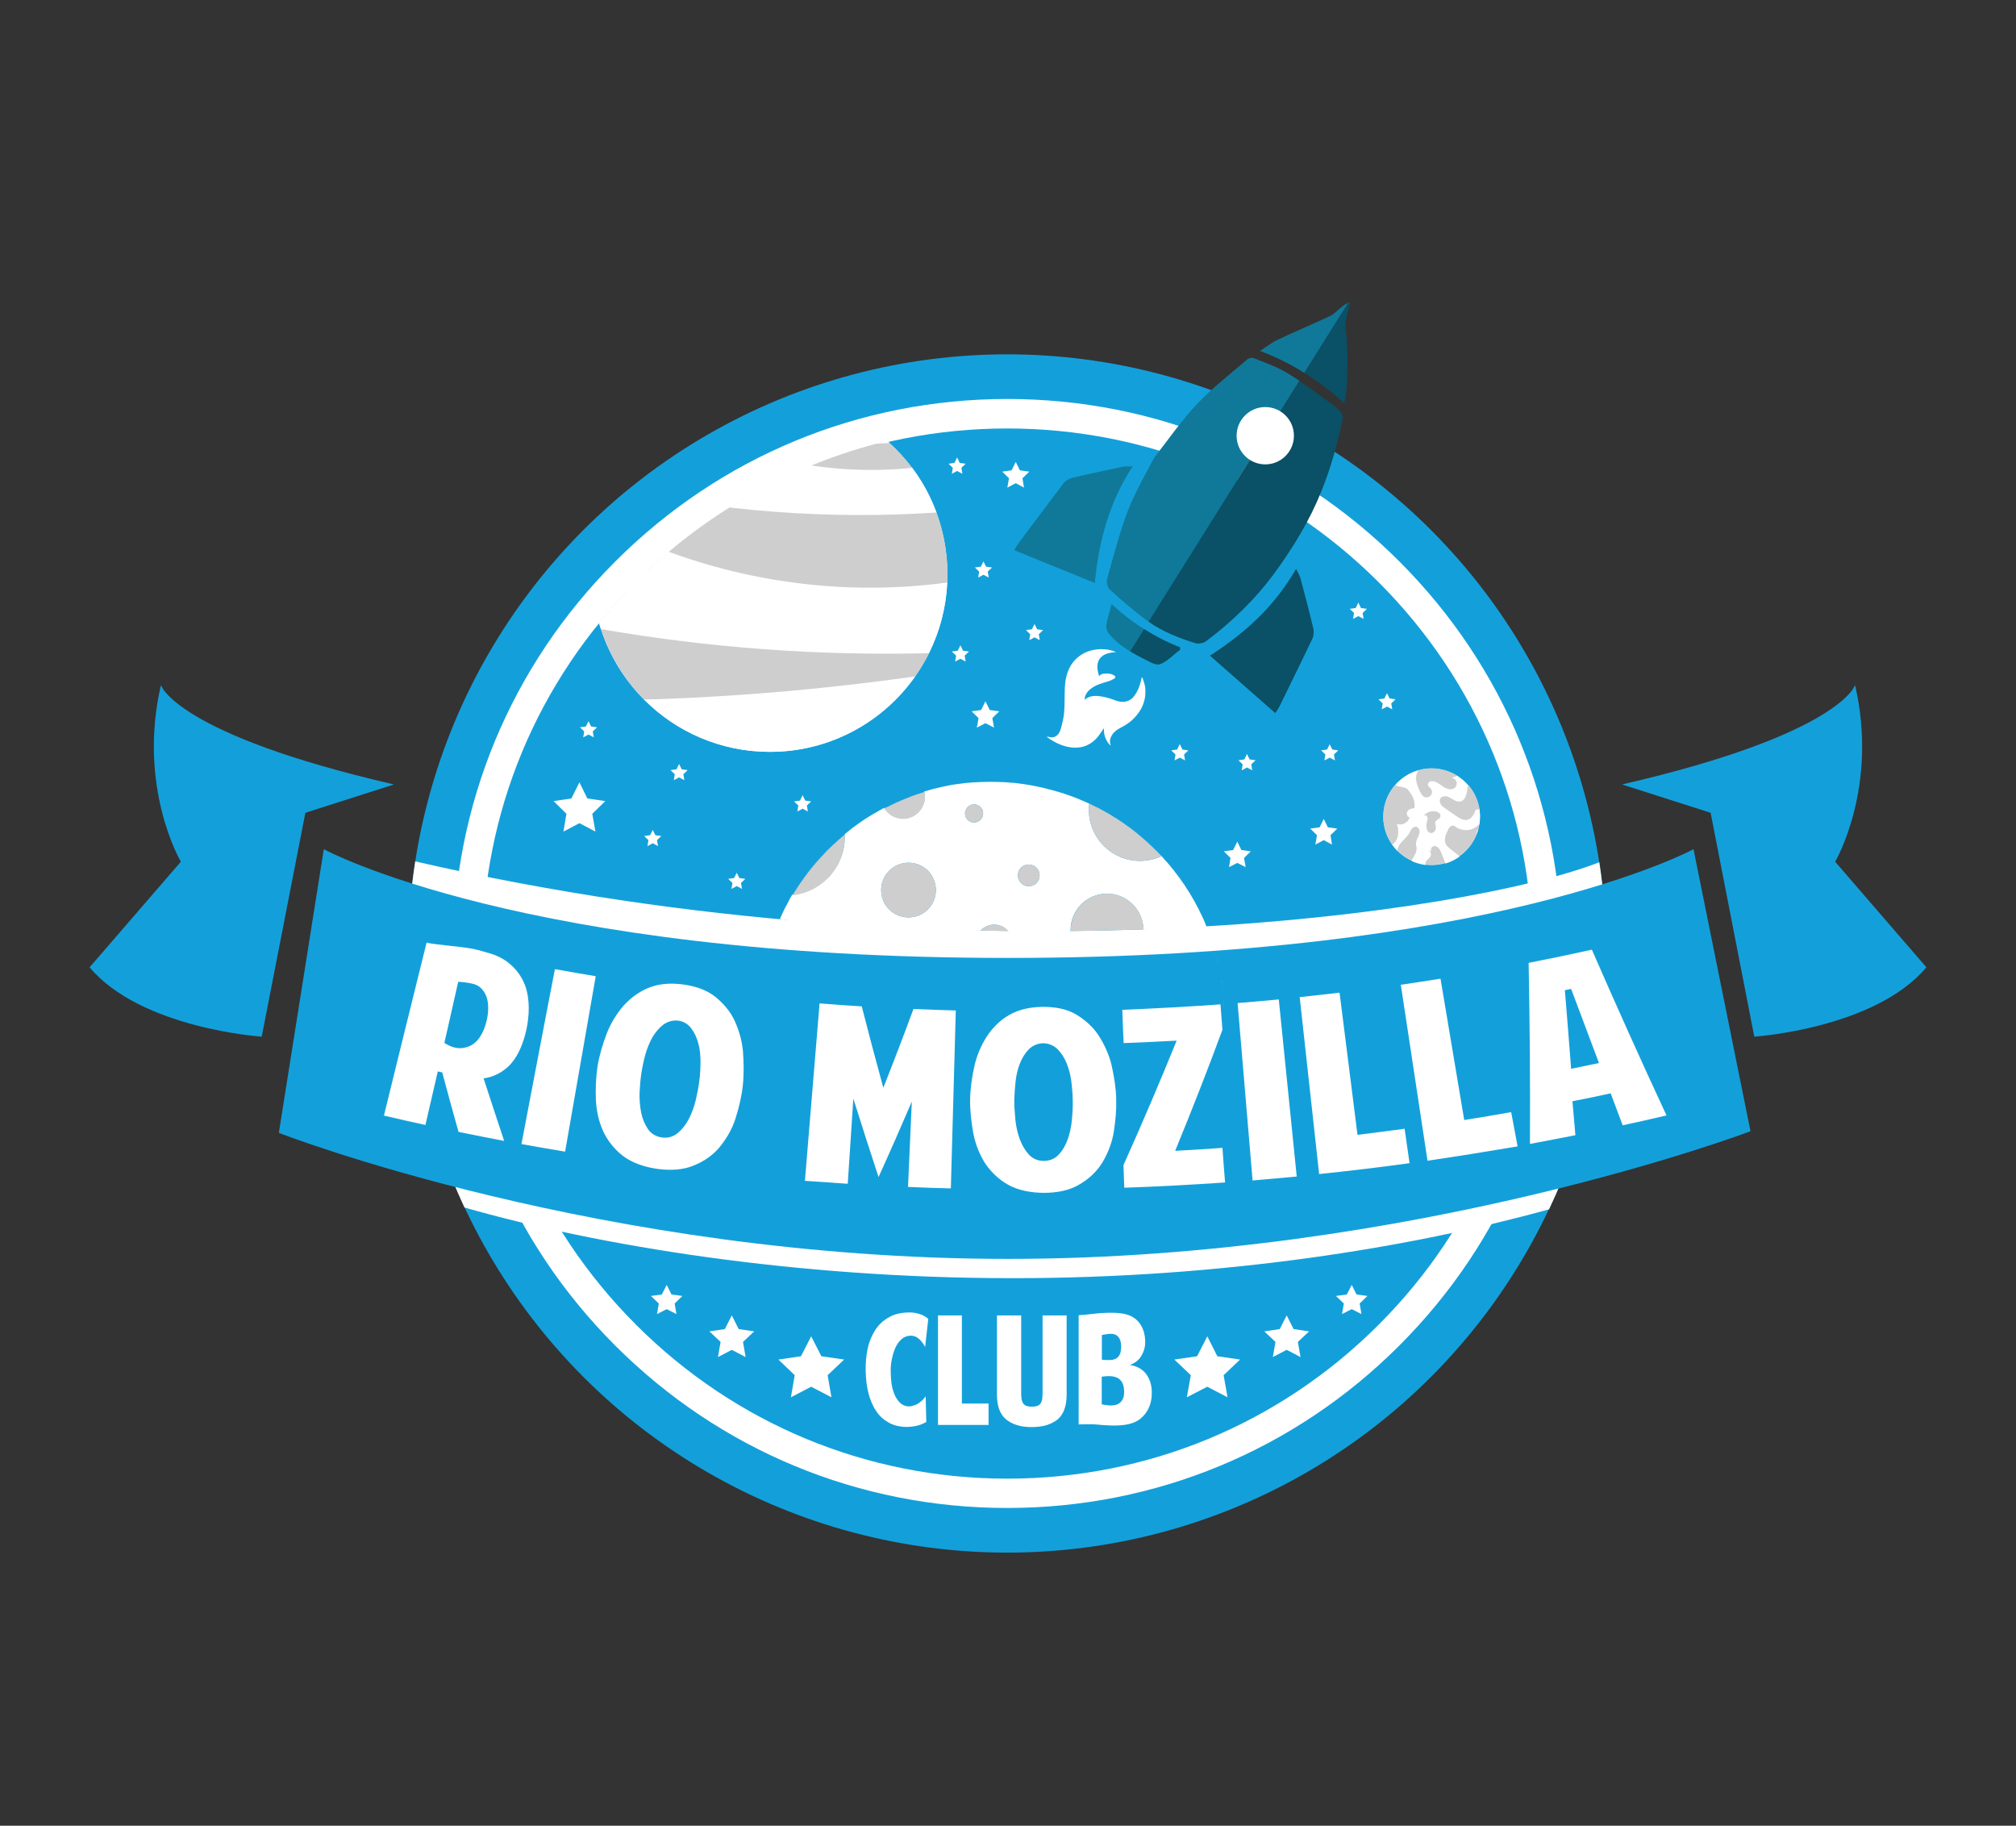 <?xml version="1.0" encoding="utf-8"?>
<!-- Generator: Adobe Illustrator 19.1.0, SVG Export Plug-In . SVG Version: 6.00 Build 0)  -->
<svg version="1.1" id="Layer_1" xmlns="http://www.w3.org/2000/svg" xmlns:xlink="http://www.w3.org/1999/xlink" x="0px" y="0px"
	 viewBox="0 0 1224 1108.3" enable-background="new 0 0 1224 1108.3" xml:space="preserve">
<rect x="0" y="0" width="1224" height="1108.3" fill="#333333" stroke="none"/>
<g>
	<g>
		<g>
			<g>
				<circle fill="#13A0DA" cx="611.5" cy="578.8" r="363.7"/>
			</g>
			<g>
				<path fill="#FFFFFF" d="M940.5,734.1c22.3-47.1,34.7-99.7,34.7-155.3c0-18.8-1.4-37.3-4.2-55.4c-76.6,30.3-382.3,76.9-718.9-0.5
					c-2.8,18.2-4.3,36.9-4.3,55.8c0,55.2,12.3,107.4,34.2,154.3c80.7,23.1,200.5,42.9,332.3,42.9C743.2,776,857.9,757,940.5,734.1z"
					/>
			</g>
			<g>
				<path fill="#FFFFFF" d="M611.5,915.4c-89.9,0-174.4-35-238-98.6S275,668.7,275,578.8s35-174.4,98.6-238
					c63.6-63.6,148.1-98.6,238-98.6c89.9,0,174.4,35,238,98.6c63.6,63.6,98.6,148.1,98.6,238s-35,174.4-98.6,238
					S701.5,915.4,611.5,915.4z M611.5,260.1c-85.1,0-165.2,33.2-225.4,93.4c-60.2,60.2-93.4,140.2-93.4,225.4S326,744,386.2,804.2
					c60.2,60.2,140.2,93.4,225.4,93.4c85.1,0,165.2-33.2,225.4-93.4c60.2-60.2,93.4-140.2,93.4-225.4s-33.2-165.2-93.4-225.4
					C776.7,293.2,696.7,260.1,611.5,260.1z"/>
			</g>
			<g id="XMLID_132_">
				<path fill="#FFFFFF" d="M559.2,814c-0.8-0.9-1.6-1.6-2.4-2.1c-0.8-0.5-1.5-0.8-2.2-0.9c-0.7-0.2-1.3-0.2-1.8-0.2
					c-2.1,0.1-4,0.8-5.5,2.2c-1.6,1.4-2.8,3.2-3.8,5.4c-0.9,2.2-1.6,4.6-2.1,7.1c-0.5,2.6-0.7,5-0.6,7.4c0,2.4,0.2,4.8,0.5,7.1
					s1,4.5,1.8,6.5c0.8,2,1.9,3.6,3.2,4.9c1.3,1.3,2.9,2.1,4.8,2.3c0.6,0.1,1.4,0,2.2-0.1c0.9-0.2,1.8-0.5,2.8-0.9s2-1.1,3-1.9
					c1-0.8,2-1.9,2.9-3.2l0.4,15.6c-2.1,1.2-4.2,2-6.2,2.4c-2,0.4-3.8,0.6-5.4,0.6c-4.2,0-7.9-0.8-11-2.5c-3.1-1.7-5.8-4-7.8-7.1
					c-2.1-3-3.6-6.7-4.7-10.8c-1.1-4.2-1.6-8.8-1.7-13.8c-0.1-4.6,0.3-9,1.2-13.3c0.9-4.3,2.5-8,4.6-11.3c2.1-3.3,4.9-5.9,8.4-7.8
					c3.4-2,7.6-2.9,12.6-2.9c1.9,0,3.8,0.3,5.8,0.9c2,0.6,3.8,1.6,5.4,3l-1.9,17C560.8,816.1,560,814.9,559.2,814z"/>
				<path fill="#FFFFFF" d="M569.5,865v-66.5h14.5V852h16.2v13H569.5z"/>
				<path fill="#FFFFFF" d="M626.4,866.3c-6.7,0-11.9-1.6-15.6-4.7c-3.7-3.1-5.5-8.1-5.5-14.9v-48.2H620v47.4c0,1.1,0.1,2.1,0.2,3.1
					c0.1,1,0.4,1.8,0.8,2.6c0.4,0.7,1,1.3,1.9,1.7c0.9,0.4,2,0.6,3.6,0.6c1.5,0,2.7-0.2,3.6-0.6c0.9-0.4,1.5-1,1.9-1.7
					c0.4-0.7,0.7-1.6,0.8-2.6c0.1-1,0.2-2,0.2-3.1v-47.4h14.6v48.2c0,6.8-1.8,11.7-5.4,14.9C638.3,864.7,633.1,866.3,626.4,866.3z"
					/>
				<path fill="#FFFFFF" d="M654.7,798.4c3.2-0.2,6.4-0.5,9.6-0.9c3.1-0.4,6.5-0.6,9.9-0.6c1.3,0,2.6,0,4,0.1
					c1.4,0.1,2.7,0.3,4.1,0.5c1.4,0.3,2.7,0.7,3.9,1.2c1.2,0.5,2.3,1.3,3.4,2.1c2.1,1.8,3.5,3.9,4.4,6.3c0.9,2.4,1.3,5,1.3,7.6
					c0,3-0.8,5.8-2.3,8.3c-1.5,2.6-3.8,4.4-7,5.6c4.5,0.7,7.9,2.7,10.1,5.8c2.2,3.1,3.3,7,3.2,11.5c0,3.1-0.6,6-1.8,8.7
					c-1.2,2.7-3,4.9-5.2,6.7c-2.3,1.8-5.1,2.9-8.5,3.5s-7.4,0.7-12.1,0.4c-1.8-0.1-3.5-0.2-5.1-0.4s-3.3-0.2-5-0.2
					c-1.2,0-2.3,0-3.4,0c-1.1,0-2.2,0.1-3.3,0.1V798.4z M669,825.4c1.7,0.2,3.3,0.3,4.7,0.2c1.4,0,2.7-0.3,3.7-0.8
					c1-0.5,1.8-1.3,2.4-2.5c0.6-1.1,0.9-2.8,0.9-4.9c0-1.9-0.3-3.4-0.9-4.6c-0.6-1.2-1.4-2-2.4-2.5c-1-0.5-2.3-0.7-3.7-0.6
					c-1.4,0.1-3,0.3-4.7,0.7V825.4z M669,852.5c4.7,1,8.1,0.9,10.3-0.5c2.2-1.4,3.3-3.8,3.2-7.3c0-2.2-0.4-3.9-1.1-5.3
					c-0.7-1.3-1.6-2.3-2.8-2.9s-2.6-1-4.3-1.1c-1.6-0.1-3.4,0-5.4,0.3V852.5z"/>
			</g>
			<g id="XMLID_128_">
				<g id="XMLID_131_">
					<polygon fill="#FFFFFF" points="492.5,811.2 498.7,823.3 512.5,825.3 502.5,834.8 504.8,848.2 492.5,841.8 480.2,848.2 
						482.5,834.8 472.6,825.3 486.3,823.3 					"/>
				</g>
				<g id="XMLID_130_">
					<polygon fill="#FFFFFF" points="444.3,798.5 448.5,806.8 457.9,808.2 451.1,814.6 452.7,823.8 444.3,819.4 435.9,823.8 
						437.5,814.6 430.7,808.2 440.1,806.8 					"/>
				</g>
				<g id="XMLID_129_">
					<polygon fill="#FFFFFF" points="404.8,780 407.7,785.8 414.3,786.7 409.6,791.3 410.7,797.7 404.8,794.7 398.9,797.7 
						400,791.3 395.2,786.7 401.8,785.8 					"/>
				</g>
			</g>
			<g id="XMLID_124_">
				<g id="XMLID_127_">
					<polygon fill="#FFFFFF" points="733,811.2 726.8,823.3 713,825.3 723,834.8 720.6,848.2 733,841.8 745.3,848.2 742.9,834.8 
						752.9,825.3 739.1,823.3 					"/>
				</g>
				<g id="XMLID_126_">
					<polygon fill="#FFFFFF" points="781.2,798.5 777,806.8 767.6,808.2 774.4,814.6 772.8,823.8 781.2,819.4 789.6,823.8 
						788,814.6 794.8,808.2 785.4,806.8 					"/>
				</g>
				<g id="XMLID_125_">
					<polygon fill="#FFFFFF" points="820.7,780 817.7,785.8 811.1,786.7 815.9,791.3 814.8,797.7 820.7,794.7 826.6,797.7 
						825.5,791.3 830.2,786.7 823.6,785.8 					"/>
				</g>
			</g>
			<g>
				<g id="XMLID_119_">
					<g id="XMLID_120_">
						<g id="XMLID_123_">
							<path fill="#13A0DA" d="M1062.8,686.7c0,0-204.1,77.5-450.8,77.5s-442.7-76.5-442.7-76.5l27.3-172.2c0,0,120.5,66,415.4,66
								s416.2-66,416.2-66L1062.8,686.7z"/>
						</g>
						<g id="XMLID_122_">
							<path fill="#13A0DA" d="M239.2,476.2l-53.8,17.2l-26.5,135.9c0,0-73.1-4.8-104.5-42.1l55.4-64.1c0,0-26.5-45-12.1-107.2
								C97.7,415.9,106.6,445.6,239.2,476.2z"/>
						</g>
						<g id="XMLID_121_">
							<path fill="#13A0DA" d="M984.8,476.2l53.8,17.2l26.5,135.9c0,0,73.1-4.8,104.5-42.1l-55.4-64.1c0,0,26.5-45,12.1-107.2
								C1126.3,415.9,1117.4,445.6,984.8,476.2z"/>
						</g>
					</g>
				</g>
				<g id="XMLID_93_">
					<g id="XMLID_94_">
						<g id="XMLID_116_">
							<path fill="#FFFFFF" d="M306.1,692.6c-9.3-1.8-18.5-3.6-27.7-5.5c-3.4-12-6.7-24.1-9.9-36.1c-1.1-0.2-1.6-0.4-2.7-0.6
								c-2.5,10.8-5,21.7-7.5,32.5c-8.4-1.8-16.8-3.7-25.2-5.7c8.6-35,17.2-70,25.9-105c1.5,0.4,3.5,0.7,6,1
								c2.5,0.3,5.1,0.6,7.8,0.9c2.7,0.3,5.3,0.6,7.9,0.9c2.6,0.3,4.8,0.7,6.5,1c3.7,0.8,7.5,1.9,11.1,3c3.6,1.1,7.7,3.2,10.7,5.7
								c5.3,4.2,9.2,10.2,10.8,16.7c2.2,8.8,1.2,18.7-1,26.9c-1.8,6.6-4.9,14.2-10.3,19.2c-4.1,3.8-9.3,6.4-14.9,7.1
								C297.7,667.3,301.9,679.9,306.1,692.6z M269.8,633.1c3.4,2.2,6.6,3.2,9.5,3.2c2.9-0.1,5.4-0.8,7.7-2.3
								c2.2-1.5,4.1-3.6,5.5-6.4c1.5-2.7,2.5-5.8,3.2-9.1c0.5-2.2,0.7-4.5,0.7-6.8c0-2.3-0.3-4.5-1-6.5c-0.7-2-1.8-3.8-3.2-5.2
								c-1.4-1.5-3.4-2.5-6-3c-2.7-0.6-5.3-0.9-8-1C275.4,608.4,272.6,620.7,269.8,633.1z"/>
						</g>
						<g id="XMLID_114_">
							<path fill="#FFFFFF" d="M336.9,588.3c8.2,1.5,16.5,2.9,24.8,4.3c-6.2,35.5-12.4,71-18.6,106.5c-8.9-1.5-17.7-3-26.5-4.6
								C323.3,659.1,330.1,623.7,336.9,588.3z"/>
						</g>
						<g id="XMLID_111_">
							<path fill="#FFFFFF" d="M399.4,709.6c-7.3-1-15.3-3.4-21.3-8c-5-3.9-9.2-9.1-11.9-14.9c-2.7-5.9-4.1-12.6-4.4-19
								c-0.3-6.8,0-13.9,1-20.5c1.1-6.6,3.1-13.3,5.5-19.6c2.3-6,5.8-11.9,10.1-16.9c4.2-4.7,9.4-8.6,15.2-11
								c6.9-2.8,14.1-3,21.1-2.1c6.7,0.9,14,3,19.6,7.5c4.8,3.9,9.1,8.8,11.7,14.5c2.7,5.9,4.6,12.4,5.1,18.9
								c0.5,6.8,0.6,13.7-0.1,20.3c-0.7,6.7-2.3,13.4-4.4,20c-1.9,6.2-5.3,12.1-9.4,17.2c-4,5-9.6,8.9-15.5,11.3
								C415,710.3,406.8,710.6,399.4,709.6z M411.9,619.6c-3.4-0.5-6.7,0.6-9.3,2.5c-2.5,2-4.7,4.5-6.5,7.6c-1.8,3.2-3.3,7-4.3,10.5
								c-1,3.6-1.8,7.5-2.4,11.3c-0.6,3.9-0.9,8-1.1,11.9c-0.1,3.9,0.2,8.2,1,12.1c0.8,3.8,2.2,7.1,4.1,9.9s4.9,4.6,8.6,5.1
								c3.6,0.5,6.8-0.5,9.5-2.7c2.6-2.2,4.9-5,6.7-8.5c1.8-3.5,3.3-7.6,4.2-11.4c0.9-3.8,1.7-7.9,2.2-11.8
								c0.5-3.8,0.7-7.7,0.7-11.5c0-3.6-0.3-7.7-1.3-11.2c-0.9-3.4-2.3-6.4-4.2-9C418,621.9,415.2,620,411.9,619.6z"/>
						</g>
						<g id="XMLID_109_">
							<path fill="#FFFFFF" d="M533.4,714.5c-5.2-15.8-10.3-31.7-15.3-47.6c-1.1,17.2-2.3,34.5-3.4,51.7c-8.7-0.6-17.3-1.2-26-1.8
								c3-35.9,5.9-71.8,8.9-107.7c8.5,0.7,17.1,1.3,25.6,1.8c4.2,16.5,8.6,33,13.1,49.4c6.3-15.9,12.4-31.8,18.3-47.8
								c8.6,0.4,17.1,0.6,25.7,0.9c-1,36-2,72-3,108c-8.7-0.2-17.3-0.5-26-0.9c0.8-17.3,1.5-34.5,2.3-51.8
								C547,684.1,540.3,699.4,533.4,714.5z"/>
						</g>
						<g id="XMLID_106_">
							<path fill="#FFFFFF" d="M634,724.1c-7.4,0-15.6-1.3-22.1-5c-5.5-3.1-10.4-7.8-13.9-13.1c-3.5-5.5-5.9-11.9-7.1-18.2
								c-1.2-6.7-2-13.7-1.9-20.4c0.1-6.6,1.1-13.6,2.6-20.2c1.4-6.3,4-12.6,7.6-18.1c3.4-5.2,8-9.8,13.4-12.9
								c6.4-3.7,13.5-4.9,20.5-5c6.8,0,14.3,1,20.4,4.7c5.3,3.2,10.2,7.5,13.6,12.8c3.5,5.5,6.3,11.6,7.8,18
								c1.5,6.7,2.6,13.4,2.8,20.1c0.2,6.7-0.4,13.6-1.5,20.4c-1,6.4-3.5,12.7-6.8,18.3c-3.3,5.5-8.2,10.1-13.7,13.3
								C649.5,722.7,641.5,724.1,634,724.1z M633.4,633.3c-3.4,0-6.6,1.5-8.8,3.7c-2.2,2.3-4,5.1-5.3,8.4c-1.4,3.4-2.3,7.4-2.7,11
								c-0.4,3.7-0.7,7.7-0.8,11.5c0,3.9,0.3,8.1,0.7,12c0.4,3.9,1.3,8.1,2.7,11.8c1.4,3.6,3.2,6.7,5.5,9.2c2.3,2.5,5.5,3.9,9.2,3.8
								c3.6,0,6.7-1.4,9-3.9c2.3-2.5,4.1-5.6,5.4-9.3c1.3-3.7,2.2-8,2.5-11.9c0.4-3.9,0.6-8,0.5-12c-0.1-3.8-0.4-7.8-0.9-11.5
								c-0.5-3.6-1.5-7.6-2.9-10.9c-1.4-3.3-3.2-6.1-5.4-8.3S636.7,633.3,633.4,633.3z"/>
						</g>
						<g id="XMLID_104_">
							<path fill="#FFFFFF" d="M681.4,613c19.9-0.8,39.7-1.9,59.6-3.3c0.4,5.1,0.8,10.3,1.2,15.4c-9.1,24.7-18.7,49.1-28.7,73.5
								c9.6-0.5,19.2-1.1,28.7-1.8c0.5,7,1,14,1.6,21c-20.4,1.4-40.8,2.5-61.2,3.2c-0.2-4.6-0.3-9.1-0.5-13.7
								c11.2-25,22-50.2,32.3-75.6c-10.7,0.6-21.5,1.1-32.2,1.5C681.9,626.5,681.6,619.8,681.4,613z"/>
						</g>
						<g id="XMLID_102_">
							<path fill="#FFFFFF" d="M751.4,608.9c8.3-0.7,16.7-1.4,25-2.2c3.6,35.8,7.3,71.7,10.9,107.5c-8.9,0.8-17.8,1.6-26.8,2.4
								C757.5,680.6,754.4,644.7,751.4,608.9z"/>
						</g>
						<g id="XMLID_100_">
							<path fill="#FFFFFF" d="M800.9,712.7c-3.9-35.8-7.9-71.6-11.8-107.4c8.1-0.9,16.1-1.8,24.2-2.7c3.6,28.8,7.3,57.5,10.9,86.3
								c9.5-1.2,19.1-2.4,28.6-3.7c1,7,2,13.9,3,20.9C837.5,708.6,819.2,710.8,800.9,712.7z"/>
						</g>
						<g id="XMLID_98_">
							<path fill="#FFFFFF" d="M866.7,704.6c-5.4-35.6-10.8-71.2-16.2-106.8c8-1.2,16.1-2.4,24.1-3.7c4.8,28.6,9.6,57.2,14.4,85.8
								c9.5-1.5,19-3.1,28.5-4.8c1.3,6.9,2.6,13.8,3.9,20.8C903.1,699,885,701.9,866.7,704.6z"/>
						</g>
						<g id="XMLID_95_">
							<path fill="#FFFFFF" d="M977.9,663.7c-7.7,1.7-15.4,3.3-23.2,4.8c0.6,6.9,1.2,13.7,1.8,20.6c-9.2,1.8-18.4,3.6-27.6,5.3
								c0.2-36.6-0.1-73.2-0.8-109.9c12.8-2.5,25.6-5.2,38.4-8c14.7,33.7,29.8,67.3,45.3,100.6c-8.9,2.1-17.7,4.1-26.6,6
								C982.8,676.7,980.3,670.2,977.9,663.7z M953.9,600.3c-1.5,0.3-2.3,0.5-3.8,0.8c1.3,15.9,2.6,31.8,3.8,47.7
								c5.6-1.2,11.3-2.3,16.9-3.5C965.1,630.2,959.5,615.3,953.9,600.3z"/>
						</g>
					</g>
				</g>
			</g>
		</g>
	</g>
	<g>
		<g>
			<g>
				<path fill="#107999" d="M781.3,226.3c-6.3-3.8-13.5-6.2-20.3-9c-1-0.4-2.9,0.1-3.9,1c-10.2,8.8-21,17.1-30.3,26.9
					c-9.4,9.9-17.3,21.5-25.9,32.4c-7.3,13.6-14.8,26.8-19.3,41.3c-3.4,10.8-6.5,21.6-9.4,32.5c-0.5,2,0.2,5.2,1.5,6.4
					c7,6.4,14.2,12.6,21.8,18.3c0.6,0.5,1.2,0.9,1.9,1.3l91.6-146.2C786.4,229.5,783.9,227.8,781.3,226.3z"/>
			</g>
			<g>
				<path fill="#107999" d="M687.7,283.1c-3,0.1-4.6-0.1-6,0.2c-10.2,2.2-20.5,4.3-30.5,6.7c-2.2,0.5-4.3,1.8-5.5,3.4
					c-9.2,12-18.2,24.2-27.3,36.3c-0.8,1.1-1.4,2.3-2.6,4.3c16.8,6.8,32.7,13.3,48.9,19.9C667.2,328,673.6,304.7,687.7,283.1z"/>
			</g>
			<g>
				<path fill="#107999" d="M815,186c-2.5,1.9-4.8,4.6-7.4,5.8c-10.6,5-21.4,9.5-32,14.5c-3.4,1.6-6.5,4.1-10.6,6.7
					c9.7,3.7,18.6,8.1,27,13.4l26.9-42.9C817.5,184.3,816.2,185.1,815,186z"/>
			</g>
			<g>
				<path fill="#107999" d="M674.9,366.7c-1.3,5-2.6,8.9-3.2,12.7c-0.3,1.7,0.4,3.9,1.4,5.1c3.7,4.6,8.2,8,13,10.9l8.5-13.6
					C687.7,377.6,681.2,372.5,674.9,366.7z"/>
			</g>
			<g>
				<path fill="#0A5066" d="M725.7,390.4c1.8,0.6,4.8,0.1,6.5-1.1c15.8-11.9,30.2-25.7,42.1-42.1c11.1-15.3,21-31.5,28.1-49.3
					c5.7-14.3,9.8-28.7,12.7-43.5c0.2-1.2-0.1-2.8-0.7-3.6c-1.5-1.9-3.2-3.7-5.2-5.1c-6.8-4.8-13.4-9.8-20.3-14.5l-91.6,146.2
					C705.9,383.4,715.6,387.3,725.7,390.4z"/>
			</g>
			<g>
				<path fill="#0A5066" d="M796.8,387.7c0.9-1.8,1-4.3,0.5-6.5c-2.4-10.1-5.1-20.3-7.8-30.4c-0.4-1.4-1.3-2.8-2.6-5.5
					c-12.8,22.4-30.5,38.7-52.3,52.7c13.2,11.6,26.1,22.9,39.7,34.9c1.2-1.9,2-3,2.6-4.2C783.6,414.9,790.3,401.4,796.8,387.7z"/>
			</g>
			<g>
				<path fill="#0A5066" d="M816.1,244.8c0.5-2,0.9-3.2,1-4.4c1.3-14,1.5-27.9-0.1-41.4c-0.2-2.1,0.2-4.5,0.6-6.7
					c0.5-2.8,1.4-5.5,2.1-8.3c-0.3-0.2-0.6-0.4-0.9-0.6c0,0,0,0,0,0l-26.9,42.9C800.5,231.7,808.5,237.8,816.1,244.8z"/>
			</g>
			<g>
				<path fill="#0A5066" d="M704.9,403c4.2-1.9,7.8-5.7,11.7-8.7c-0.1-0.5-0.2-0.9-0.2-1.4c-7.7-3-14.9-6.7-21.8-11.1l-8.5,13.6
					c3.4,2.1,7,3.9,10.6,5.7C699.1,402.5,702.6,404.1,704.9,403z"/>
			</g>
			<g>
				<circle fill="#FFFFFF" cx="768.2" cy="264.5" r="17.4"/>
			</g>
		</g>
		<g>
			<path fill="#FFFFFF" d="M667.3,410.5c1.1-1.4,2.4-1.6,3.7-1.6c1.8-0.1,3.6,0,5.3,1c1,0.6,1.2,1.5,0.1,2.1
				c-1.3,0.8-2.7,1.4-4.2,1.8c-3.7,1.1-7.4,2.1-10.4,4.7c-1.5,1.2-2.5,2.7-3.1,4.6c-0.1,0.5-0.1,1-0.2,1.7c2.4-2.1,5.1-2.5,7.9-2.3
				c3.4,0.3,6.7,1.1,9.8,2.3c2.4,1,4.9,1.6,7.5,1c2.3-0.5,4-1.9,5.3-3.8c1.7-2.4,2.8-5.1,3.5-7.9c0.2-0.9,0.5-1.9,0.7-2.8
				c0.1,0,0.3,0,0.4,0c0.5,1.5,1,2.9,1.4,4.4c0.2,0.9,0.4,1.9,0.4,2.8c0.4,7-2.2,12.7-7,17.6c-2.3,2.4-5,4.1-7.9,5.6
				c-2.5,1.3-4.7,2.9-5.9,5.5c-0.7,1.5-1,3-0.4,4.6c0.1,0.2,0,0.4,0,0.8c-3-3.1-4.2-6.6-3.9-10.6c-1.2,1.7-2.4,3.5-3.7,5.2
				c-4,4.8-9,7.1-15.4,6.6c-5.7-0.5-10.6-2.9-15.2-6.1c-0.1-0.1-0.2-0.2-0.3-0.5c0.3,0,0.7,0,1,0.1c3.4,1.2,6-1,7-3.8
				c0.8-2.3,1.3-4.6,1.8-7c1-4.8,0.8-9.7,0.9-14.6c0-2.7,0.1-5.4,0.4-8c0.9-6,3.1-11.4,8.1-15.3c2.4-1.9,5.1-3.2,8.2-3.9
				c3.3-0.8,6.5-0.8,9.8-0.3c1.6,0.3,3.2,0.8,4.7,1.4c-3.7,0.4-7.4,0.8-9.9,4C665.5,403.1,666.2,406.7,667.3,410.5z"/>
		</g>
	</g>
	<g>
		<defs>
			<circle id="SVGID_1_" cx="615.2" cy="582.5" r="324"/>
		</defs>
		<clipPath id="SVGID_2_">
			<use xlink:href="#SVGID_1_"  overflow="visible"/>
		</clipPath>
		<g clip-path="url(#SVGID_2_)">
			<g>
				<circle fill="#FFFFFF" cx="467.4" cy="348.6" r="107.8"/>
			</g>
			<g>
				<g>
					<g>
						<path fill="#FFFFFF" d="M397.9,424.5c-2.3,0.1-4.6,0.1-6.9,0.1c19.5,19.6,46.6,31.8,76.5,31.8c36.5,0,68.7-18.1,88.2-45.8
							c-0.7,0.1-1.3,0.2-2,0.3C502,418.1,450,422.6,397.9,424.5z"/>
					</g>
				</g>
				<g>
					<g>
						<path fill="#FFFFFF" d="M369.7,319.2c-1.7-0.9-3.5-1.8-5.3-2.9c-3.2,10.2-4.9,21-4.9,32.2c0,11.6,1.9,22.8,5.3,33.4
							c65.7,11.4,132.5,16.3,199.2,14.6c6.5-13,10.4-27.5,11.1-42.9C505.3,363.1,432.6,351.1,369.7,319.2z"/>
					</g>
				</g>
				<g>
					<g>
						<path fill="#FFFFFF" d="M568.6,311.1c-3.6-9.8-8.6-19-14.8-27.2c-48.5,5-98.5-4.9-141.4-28.1c-16.4,9.8-30,23.8-39.3,40.5
							C437.1,310.6,503.1,315.5,568.6,311.1z"/>
					</g>
				</g>
				<g>
					<g>
						<path fill="#FFFFFF" d="M540,268.8c-19.2-17.4-44.6-28.1-72.6-28.1c-18.8,0-36.4,4.8-51.8,13.2
							C455.7,266.6,498.1,271.7,540,268.8z"/>
					</g>
				</g>
				<g>
					<g>
						<path fill="#CECECE" d="M568.6,311.1c-65.4,4.4-131.5-0.6-195.5-14.8c-3.5,6.3-6.4,13-8.6,20c1.7,1,3.5,2,5.3,2.9
							c62.9,31.8,135.6,43.9,205.4,34.4c0.1-1.7,0.1-3.4,0.1-5.1C575.2,335.4,572.9,322.8,568.6,311.1z"/>
					</g>
				</g>
				<g>
					<g>
						<path fill="#CECECE" d="M364.9,381.9c5.3,16.3,14.3,30.8,26.1,42.7c2.3,0,4.6-0.1,6.9-0.1c52.1-1.8,104.1-6.4,155.8-13.6
							c0.6-0.1,1.3-0.2,2-0.3c3.1-4.5,6-9.2,8.4-14.1C497.4,398.2,430.5,393.3,364.9,381.9z"/>
					</g>
				</g>
				<g>
					<g>
						<path fill="#CECECE" d="M553.8,284c-4.1-5.5-8.7-10.5-13.8-15.1c-41.9,2.9-84.3-2.2-124.4-14.8c-1.1,0.6-2.2,1.2-3.3,1.9
							C455.2,279.1,505.2,289,553.8,284z"/>
					</g>
				</g>
			</g>
		</g>
	</g>
	<g>
		<polygon fill="#FFFFFF" points="616.7,280.4 619.2,285.5 624.9,286.3 620.8,290.3 621.7,296 616.7,293.3 611.6,296 612.6,290.3 
			608.5,286.3 614.2,285.5 		"/>
	</g>
	<g>
		<polygon fill="#FFFFFF" points="803.7,497.1 806.2,502.2 811.9,503 807.8,507 808.7,512.7 803.7,510 798.6,512.7 799.6,507 
			795.5,503 801.2,502.2 		"/>
	</g>
	<g>
		<polygon fill="#FFFFFF" points="751.2,510.9 753.7,516 759.4,516.8 755.3,520.8 756.3,526.4 751.2,523.8 746.2,526.4 747.1,520.8 
			743,516.8 748.7,516 		"/>
	</g>
	<g>
		<polygon fill="#FFFFFF" points="351.8,474.9 356.6,484.7 367.5,486.3 359.6,494 361.5,504.8 351.8,499.7 342.1,504.8 343.9,494 
			336.1,486.3 346.9,484.7 		"/>
	</g>
	<g>
		<polygon fill="#FFFFFF" points="597.1,340.8 598.7,344 602.3,344.5 599.7,347 600.3,350.6 597.1,348.9 593.9,350.6 594.5,347 
			591.9,344.5 595.5,344 		"/>
	</g>
	<g>
		<polygon fill="#FFFFFF" points="447.3,529.8 448.9,533 452.5,533.5 449.9,536 450.5,539.6 447.3,537.9 444.1,539.6 444.7,536 
			442.1,533.5 445.7,533 		"/>
	</g>
	<g>
		<polygon fill="#FFFFFF" points="807.3,451.8 808.9,455 812.5,455.5 809.9,458 810.5,461.6 807.3,459.9 804.1,461.6 804.7,458 
			802.1,455.5 805.7,455 		"/>
	</g>
	<g>
		<polygon fill="#FFFFFF" points="757.1,457.7 758.7,461 762.3,461.5 759.7,464 760.3,467.6 757.1,465.9 753.9,467.6 754.5,464 
			751.9,461.5 755.5,461 		"/>
	</g>
	<g>
		<polygon fill="#FFFFFF" points="487.3,482.7 488.9,486 492.5,486.5 489.9,489 490.5,492.6 487.3,490.9 484.1,492.6 484.7,489 
			482.1,486.5 485.7,486 		"/>
	</g>
	<g>
		<polygon fill="#FFFFFF" points="357.3,437.8 358.9,441 362.5,441.5 359.9,444 360.5,447.6 357.3,445.9 354.1,447.6 354.7,444 
			352.1,441.5 355.7,441 		"/>
	</g>
	<g>
		<polygon fill="#FFFFFF" points="396.3,503.8 397.9,507 401.5,507.5 398.9,510 399.5,513.6 396.3,511.9 393.1,513.6 393.7,510 
			391.1,507.5 394.7,507 		"/>
	</g>
	<g>
		<polygon fill="#FFFFFF" points="412.3,463.8 413.9,467 417.5,467.5 414.9,470 415.5,473.6 412.3,471.9 409.1,473.6 409.7,470 
			407.1,467.5 410.7,467 		"/>
	</g>
	<g>
		<polygon fill="#FFFFFF" points="824.7,365.8 826.3,369.1 829.9,369.6 827.3,372.1 827.9,375.7 824.7,374 821.5,375.7 822.1,372.1 
			819.5,369.6 823.1,369.1 		"/>
	</g>
	<g>
		<polygon fill="#FFFFFF" points="842.1,420.8 843.7,424 847.3,424.5 844.7,427 845.3,430.6 842.1,428.9 838.9,430.6 839.5,427 
			836.9,424.5 840.5,424 		"/>
	</g>
	<g>
		<polygon fill="#FFFFFF" points="583.1,391.7 584.7,395 588.3,395.5 585.7,398 586.3,401.6 583.1,399.9 579.9,401.6 580.5,398 
			577.9,395.5 581.5,395 		"/>
	</g>
	<g>
		<polygon fill="#FFFFFF" points="716.3,451.7 717.9,455 721.5,455.5 718.9,458 719.5,461.6 716.3,459.9 713.1,461.6 713.7,458 
			711.1,455.5 714.7,455 		"/>
	</g>
	<g>
		<polygon fill="#FFFFFF" points="628.1,378.8 629.7,382 633.3,382.5 630.7,385 631.3,388.6 628.1,386.9 624.9,388.6 625.5,385 
			622.9,382.5 626.5,382 		"/>
	</g>
	<g>
		<polygon fill="#FFFFFF" points="598.3,425.7 600.9,431 606.7,431.8 602.5,435.9 603.5,441.7 598.3,439 593.1,441.7 594.1,435.9 
			589.9,431.8 595.7,431 		"/>
	</g>
	<g>
		<polygon fill="#FFFFFF" points="581.1,277.7 582.7,281 586.3,281.5 583.7,284 584.3,287.6 581.1,285.9 577.9,287.6 578.5,284 
			575.9,281.5 579.5,281 		"/>
	</g>
	<g>
		<g>
			<path fill="#FFFFFF" d="M527.7,496c0.9-0.6,1.9-1.2,2.8-1.7C529.5,494.9,528.6,495.4,527.7,496z"/>
		</g>
		<g>
			<path fill="#FFFFFF" d="M530.7,494.2c1-0.6,2-1.1,3-1.7C532.7,493,531.7,493.6,530.7,494.2z"/>
		</g>
		<g>
			<path fill="#FFFFFF" d="M661.4,487.8c1,0.5,2.1,1,3.1,1.5C663.4,488.8,662.4,488.3,661.4,487.8z"/>
		</g>
		<g>
			<path fill="#FFFFFF" d="M591.8,475.2c1.5-0.1,2.9-0.2,4.4-0.2C594.7,475,593.2,475.1,591.8,475.2z"/>
		</g>
		<g>
			<path fill="#FFFFFF" d="M664.5,489.3c2.1,1,4.1,2.1,6.1,3.2C668.5,491.4,666.5,490.3,664.5,489.3z"/>
		</g>
		<g>
			<path fill="#FFFFFF" d="M539.9,489.2c0.9-0.5,1.9-0.9,2.8-1.3C541.7,488.3,540.8,488.8,539.9,489.2z"/>
		</g>
		<g>
			<path fill="#FFFFFF" d="M515.8,504.2c0.9-0.7,1.7-1.3,2.6-2C517.6,502.9,516.7,503.6,515.8,504.2z"/>
		</g>
		<g>
			<path fill="#FFFFFF" d="M607.1,474.9c0.9,0,1.7,0.1,2.6,0.1C608.8,474.9,608,474.9,607.1,474.9z"/>
		</g>
		<g>
			<path fill="#FFFFFF" d="M524.7,497.9c0.9-0.6,1.8-1.2,2.7-1.7C526.5,496.8,525.6,497.3,524.7,497.9z"/>
		</g>
		<g>
			<path fill="#FFFFFF" d="M670.5,492.5c1,0.6,2,1.1,3,1.7C672.5,493.6,671.5,493,670.5,492.5z"/>
		</g>
		<g>
			<path fill="#FFFFFF" d="M542.9,487.8c0.9-0.4,1.9-0.8,2.8-1.3C544.7,486.9,543.8,487.4,542.9,487.8z"/>
		</g>
		<g>
			<path fill="#FFFFFF" d="M602.1,474.8c-1.6,0-3.2,0-4.7,0.1C598.9,474.8,600.5,474.8,602.1,474.8L602.1,474.8z"/>
		</g>
		<g>
			<path fill="#FFFFFF" d="M518.8,502c0.9-0.6,1.7-1.2,2.6-1.9C520.5,500.8,519.6,501.4,518.8,502z"/>
		</g>
		<g>
			<path fill="#FFFFFF" d="M602.1,474.8c1.3,0,2.5,0,3.8,0.1C604.6,474.8,603.4,474.8,602.1,474.8z"/>
		</g>
		<g>
			<path fill="#FFFFFF" d="M503.9,514.6c1.4-1.4,2.8-2.7,4.3-4C506.7,511.9,505.3,513.3,503.9,514.6z"/>
		</g>
		<g>
			<path fill="#FFFFFF" d="M581.3,476.3c1.5-0.2,3-0.4,4.5-0.6C584.3,475.9,582.8,476.1,581.3,476.3z"/>
		</g>
		<g>
			<path fill="#FFFFFF" d="M561.2,480.8c3.2-1,6.5-1.8,9.8-2.6C567.7,479,564.5,479.8,561.2,480.8z"/>
		</g>
		<g>
			<path fill="#FFFFFF" d="M571.1,478.2c1.6-0.4,3.2-0.7,4.8-1C574.3,477.5,572.7,477.9,571.1,478.2z"/>
		</g>
		<g>
			<path fill="#FFFFFF" d="M629.6,477.5c0.9,0.2,1.9,0.4,2.8,0.6C631.4,477.9,630.5,477.7,629.6,477.5z"/>
		</g>
		<g>
			<path fill="#FFFFFF" d="M576.2,477.2c1.6-0.3,3.3-0.6,4.9-0.8C579.5,476.6,577.8,476.9,576.2,477.2z"/>
		</g>
		<g>
			<path fill="#FFFFFF" d="M558.1,481.8c1-0.3,2.1-0.7,3.1-1C560.2,481.1,559.2,481.4,558.1,481.8z"/>
		</g>
		<g>
			<path fill="#FFFFFF" d="M548.9,485.2c0.9-0.4,1.9-0.8,2.9-1.1C550.8,484.4,549.9,484.8,548.9,485.2z"/>
		</g>
		<g>
			<path fill="#FFFFFF" d="M586.7,475.6c1.6-0.2,3.2-0.3,4.8-0.4C589.9,475.3,588.3,475.5,586.7,475.6z"/>
		</g>
		<g>
			<path fill="#FFFFFF" d="M555,482.8c1-0.4,2-0.7,3-1C557,482.1,556,482.5,555,482.8z"/>
		</g>
		<g>
			<path fill="#FFFFFF" d="M636.7,479.1c8.6,2.2,16.8,5.1,24.7,8.7C653.5,484.2,645.2,481.2,636.7,479.1z"/>
		</g>
		<g>
			<path fill="#FFFFFF" d="M545.9,486.4c0.9-0.4,1.9-0.8,2.8-1.2C547.7,485.6,546.8,486,545.9,486.4z"/>
		</g>
		<g>
			<path fill="#FFFFFF" d="M633.1,478.2c1.1,0.2,2.1,0.5,3.2,0.8C635.3,478.7,634.2,478.5,633.1,478.2z"/>
		</g>
		<g>
			<path fill="#FFFFFF" d="M552,484c1-0.4,1.9-0.7,2.9-1.1C553.9,483.2,552.9,483.6,552,484z"/>
		</g>
		<g>
			<path fill="#FFFFFF" d="M521.7,499.9c0.9-0.6,1.7-1.2,2.6-1.8C523.4,498.7,522.6,499.3,521.7,499.9z"/>
		</g>
		<g>
			<path fill="#FFFFFF" d="M515.6,504.4c-2.5,1.9-4.9,4-7.3,6.1c1.5-1.3,3-2.6,4.5-3.9C513.8,505.9,514.7,505.1,515.6,504.4z"/>
		</g>
		<g>
			<path fill="#FFFFFF" d="M687.6,503.7c0.9,0.7,1.8,1.4,2.7,2.1C689.4,505.1,688.5,504.4,687.6,503.7z"/>
		</g>
		<g>
			<path fill="#FFFFFF" d="M539.8,489.3c-2,1-4,2-6,3.1c1-0.6,2.1-1.1,3.1-1.7C537.9,490.2,538.8,489.7,539.8,489.3z"/>
		</g>
		<g>
			<path fill="#FFFFFF" d="M705.2,519.6c10.3,11,18.8,23.6,25.1,37.5c-8.7-19-21.6-35.8-37.4-49.2
				C697.3,511.6,701.4,515.5,705.2,519.6z"/>
		</g>
		<g>
			<path fill="#FFFFFF" d="M614.9,475.4c0.8,0.1,1.6,0.1,2.4,0.2C616.5,475.5,615.7,475.4,614.9,475.4z"/>
		</g>
		<g>
			<path fill="#FFFFFF" d="M618.6,475.8c0.8,0.1,1.6,0.2,2.4,0.3C620.2,475.9,619.4,475.8,618.6,475.8z"/>
		</g>
		<g>
			<path fill="#FFFFFF" d="M690.3,505.8c0.9,0.7,1.8,1.4,2.6,2.2C692.1,507.2,691.2,506.5,690.3,505.8z"/>
		</g>
		<g>
			<path fill="#FFFFFF" d="M684.9,501.7c0.9,0.7,1.8,1.3,2.7,2C686.7,503,685.8,502.3,684.9,501.7z"/>
		</g>
		<g>
			<path fill="#FFFFFF" d="M474.4,555.8c-0.3,0.7-0.7,1.5-1,2.2c0,0,0,0,0,0C473.8,557.3,474.1,556.6,474.4,555.8z"/>
		</g>
		<g>
			<path fill="#FFFFFF" d="M682.1,499.7c0.9,0.6,1.9,1.3,2.8,2C684,501,683,500.3,682.1,499.7z"/>
		</g>
		<g>
			<path fill="#FFFFFF" d="M679.3,497.8c0.9,0.6,1.9,1.3,2.8,1.9C681.2,499,680.2,498.4,679.3,497.8z"/>
		</g>
		<g>
			<path fill="#FFFFFF" d="M625.9,476.8c0.9,0.1,1.7,0.3,2.6,0.5C627.7,477.1,626.8,477,625.9,476.8z"/>
		</g>
		<g>
			<path fill="#FFFFFF" d="M622.3,476.2c0.8,0.1,1.7,0.2,2.5,0.4C623.9,476.5,623.1,476.3,622.3,476.2z"/>
		</g>
		<g>
			<path fill="#FFFFFF" d="M673.5,494.2c1,0.6,2,1.2,2.9,1.8C675.4,495.3,674.5,494.8,673.5,494.2z"/>
		</g>
		<g>
			<path fill="#FFFFFF" d="M484.3,538.3c-1.9,2.9-3.7,5.9-5.4,8.9c0.7-1.3,1.5-2.6,2.2-3.9C482.1,541.7,483.2,540,484.3,538.3z"/>
		</g>
		<g>
			<path fill="#FFFFFF" d="M484.4,538.1c1.1-1.6,2.2-3.3,3.4-4.9C486.6,534.8,485.5,536.5,484.4,538.1z"/>
		</g>
		<g>
			<path fill="#FFFFFF" d="M611.1,475.1c0.8,0.1,1.6,0.1,2.4,0.2C612.7,475.2,611.9,475.1,611.1,475.1z"/>
		</g>
		<g>
			<path fill="#FFFFFF" d="M676.4,495.9c1,0.6,1.9,1.2,2.9,1.8C678.3,497.2,677.4,496.5,676.4,495.9z"/>
		</g>
		<g>
			<path fill="#FFFFFF" d="M487.9,533.1c3.6-4.9,7.4-9.6,11.6-14C495.3,523.5,491.4,528.2,487.9,533.1z"/>
		</g>
		<g>
			<path fill="#FFFFFF" d="M730.4,557.2c0.4,0.9,0.8,1.7,1.1,2.6C731.2,558.9,730.8,558.1,730.4,557.2z"/>
		</g>
		<g>
			<path fill="#FFFFFF" d="M732.6,562.3c-0.3-0.7-0.6-1.4-0.8-2C732.1,561,732.3,561.7,732.6,562.3L732.6,562.3z"/>
		</g>
		<g>
			<path fill="#FFFFFF" d="M499.5,519.1c1.4-1.4,2.7-2.8,4.1-4.2C502.2,516.2,500.8,517.6,499.5,519.1z"/>
		</g>
		<g>
			<path fill="#FFFFFF" d="M474.5,555.6c1.3-2.7,2.7-5.4,4.1-8.1C477.2,550.2,475.8,552.8,474.5,555.6z"/>
		</g>
		<g>
			<path fill="#FFFFFF" d="M591.5,475.2c0.1,0,0.2,0,0.3,0C591.7,475.2,591.6,475.2,591.5,475.2z"/>
		</g>
		<g>
			<path fill="#FFFFFF" d="M609.7,475c0.5,0,0.9,0.1,1.4,0.1C610.6,475,610.2,475,609.7,475z"/>
		</g>
		<g>
			<path fill="#FFFFFF" d="M628.6,477.3c0.3,0.1,0.7,0.1,1,0.2C629.2,477.4,628.9,477.3,628.6,477.3z"/>
		</g>
		<g>
			<path fill="#FFFFFF" d="M624.8,476.6c0.4,0.1,0.8,0.1,1.2,0.2C625.6,476.7,625.2,476.7,624.8,476.6z"/>
		</g>
		<g>
			<path fill="#FFFFFF" d="M605.9,474.8c0.4,0,0.8,0,1.2,0C606.7,474.9,606.3,474.8,605.9,474.8z"/>
		</g>
		<g>
			<path fill="#FFFFFF" d="M585.8,475.7c0.3,0,0.6-0.1,0.9-0.1C586.4,475.7,586.1,475.7,585.8,475.7z"/>
		</g>
		<g>
			<path fill="#FFFFFF" d="M596.2,474.9c0.4,0,0.8,0,1.2,0C597,474.9,596.6,474.9,596.2,474.9z"/>
		</g>
		<g>
			<path fill="#FFFFFF" d="M617.2,475.6c0.5,0,0.9,0.1,1.4,0.2C618.2,475.7,617.7,475.6,617.2,475.6z"/>
		</g>
		<g>
			<path fill="#FFFFFF" d="M613.5,475.2c0.5,0,0.9,0.1,1.4,0.1C614.4,475.3,613.9,475.3,613.5,475.2z"/>
		</g>
		<g>
			<path fill="#FFFFFF" d="M581.1,476.3c0.1,0,0.1,0,0.2,0C581.3,476.3,581.2,476.3,581.1,476.3z"/>
		</g>
		<g>
			<path fill="#FFFFFF" d="M621,476.1c0.4,0.1,0.9,0.1,1.3,0.2C621.9,476.2,621.4,476.1,621,476.1z"/>
		</g>
		<g>
			<path fill="#FFFFFF" d="M575.9,477.2c0.1,0,0.2,0,0.3-0.1C576.1,477.2,576,477.2,575.9,477.2z"/>
		</g>
		<g>
			<path fill="#FFFFFF" d="M518.5,502.3c0.1-0.1,0.2-0.2,0.3-0.2C518.7,502.1,518.6,502.2,518.5,502.3z"/>
		</g>
		<g>
			<path fill="#FFFFFF" d="M731.5,559.8c0.1,0.2,0.1,0.3,0.2,0.5C731.7,560.1,731.6,560,731.5,559.8z"/>
		</g>
		<g>
			<path fill="#FFFFFF" d="M730.3,557.1c0,0,0,0.1,0.1,0.1C730.4,557.2,730.4,557.1,730.3,557.1z"/>
		</g>
		<g>
			<path fill="#FFFFFF" d="M515.6,504.4c0.1-0.1,0.1-0.1,0.2-0.2C515.8,504.3,515.7,504.3,515.6,504.4z"/>
		</g>
		<g>
			<path fill="#FFFFFF" d="M478.7,547.5c0-0.1,0.1-0.2,0.1-0.3C478.8,547.3,478.7,547.4,478.7,547.5z"/>
		</g>
		<g>
			<polygon fill="#FFFFFF" points="661.3,487.8 661.3,487.8 661.3,487.8 			"/>
		</g>
		<g>
			<path fill="#FFFFFF" d="M571.1,478.2C571.1,478.2,571.1,478.2,571.1,478.2C571.1,478.2,571.1,478.2,571.1,478.2z"/>
		</g>
		<g>
			<polygon fill="#FFFFFF" points="561.2,480.8 561.2,480.8 561.2,480.8 			"/>
		</g>
		<g>
			<path fill="#FFFFFF" d="M474.4,555.8c0-0.1,0.1-0.2,0.1-0.3C474.5,555.7,474.5,555.8,474.4,555.8z"/>
		</g>
		<g>
			<path fill="#FFFFFF" d="M521.4,500.2c0.1-0.1,0.2-0.2,0.3-0.2C521.6,500,521.5,500.1,521.4,500.2z"/>
		</g>
		<g>
			<path fill="#FFFFFF" d="M530.5,494.3c0.1,0,0.1-0.1,0.2-0.1C530.6,494.2,530.6,494.3,530.5,494.3z"/>
		</g>
		<g>
			<path fill="#FFFFFF" d="M533.7,492.5c0,0,0.1,0,0.1-0.1C533.8,492.4,533.7,492.5,533.7,492.5z"/>
		</g>
		<g>
			<path fill="#FFFFFF" d="M632.4,478.1c0.3,0.1,0.5,0.1,0.8,0.2C632.9,478.2,632.6,478.1,632.4,478.1z"/>
		</g>
		<g>
			<path fill="#FFFFFF" d="M636.3,479c0.1,0,0.2,0.1,0.3,0.1C636.6,479,636.4,479,636.3,479z"/>
		</g>
		<g>
			<path fill="#FFFFFF" d="M527.4,496.2c0.1-0.1,0.2-0.1,0.3-0.2C527.6,496.1,527.5,496.1,527.4,496.2z"/>
		</g>
		<g>
			<path fill="#FFFFFF" d="M524.3,498.2c0.1-0.1,0.2-0.1,0.3-0.2C524.5,498,524.4,498.1,524.3,498.2z"/>
		</g>
		<g>
			<path fill="#FFFFFF" d="M595.4,564.9c2-2.2,4.9-3.6,8.2-3.6c3.4,0,6.4,1.5,8.4,3.9c12.4,3.3,25.4,3.1,38,0c0-0.2,0-0.4,0-0.6
				c0-12.2,9.9-22.1,22.1-22.1c12.1,0,21.9,9.7,22.1,21.7c13.4,1.8,25.4,1.6,38.3-1.8c-0.3-0.7-0.6-1.4-0.8-2
				c-0.1-0.2-0.1-0.3-0.2-0.5c-0.4-0.9-0.8-1.7-1.1-2.6c0,0,0-0.1-0.1-0.1c-6.3-13.8-14.9-26.5-25.1-37.5c-4,1.9-8.4,2.9-13.1,2.9
				c-17.1,0-31-13.9-31-31c0-1.3,0.1-2.5,0.2-3.8c0,0,0,0,0,0c-7.9-3.6-16.1-6.6-24.7-8.7c-0.1,0-0.2-0.1-0.3-0.1
				c-1.1-0.3-2.1-0.5-3.2-0.8c-0.2-0.1-0.5-0.1-0.8-0.2c-0.9-0.2-1.9-0.4-2.8-0.6c-0.3-0.1-0.7-0.1-1-0.2c-0.9-0.2-1.7-0.3-2.6-0.5
				c-0.4-0.1-0.8-0.1-1.2-0.2c-0.8-0.1-1.6-0.3-2.5-0.4c-0.4-0.1-0.9-0.1-1.3-0.2c-0.8-0.1-1.6-0.2-2.4-0.3
				c-0.5-0.1-0.9-0.1-1.4-0.2c-0.8-0.1-1.6-0.2-2.4-0.2c-0.5,0-0.9-0.1-1.4-0.1c-0.8-0.1-1.6-0.1-2.4-0.2c-0.5,0-0.9-0.1-1.4-0.1
				c-0.9,0-1.7-0.1-2.6-0.1c-0.4,0-0.8,0-1.2,0c-1.3,0-2.5-0.1-3.8-0.1h0c-1.6,0-3.2,0-4.7,0.1c-0.4,0-0.8,0-1.2,0
				c-1.5,0.1-2.9,0.1-4.4,0.2c-0.1,0-0.2,0-0.3,0c-1.6,0.1-3.2,0.3-4.8,0.4c-0.3,0-0.6,0.1-0.9,0.1c-1.5,0.2-3,0.4-4.5,0.6
				c-0.1,0-0.1,0-0.2,0c-1.6,0.2-3.3,0.5-4.9,0.8c-0.1,0-0.2,0-0.3,0.1c-1.6,0.3-3.2,0.6-4.8,1c0,0,0,0,0,0
				c-3.3,0.7-6.6,1.6-9.8,2.6l0,0c0.2,1,0.4,2,0.4,3c0,7.3-5.9,13.3-13.3,13.3c-4.8,0-9-2.6-11.4-6.4c-1.1,0.6-2.1,1.1-3.1,1.7
				c0,0-0.1,0-0.1,0.1c-1,0.6-2,1.1-3,1.7c-0.1,0-0.1,0.1-0.2,0.1c-0.9,0.6-1.9,1.1-2.8,1.7c-0.1,0.1-0.2,0.1-0.3,0.2
				c-0.9,0.6-1.8,1.1-2.7,1.7c-0.1,0.1-0.2,0.1-0.3,0.2c-0.9,0.6-1.8,1.2-2.6,1.8c-0.1,0.1-0.2,0.2-0.3,0.2
				c-0.9,0.6-1.7,1.2-2.6,1.9c-0.1,0.1-0.2,0.2-0.3,0.2c-0.9,0.7-1.8,1.3-2.6,2c-0.1,0.1-0.1,0.1-0.2,0.2c-0.9,0.7-1.9,1.5-2.8,2.2
				c0,0.5,0,1.1,0,1.6c0,18.4-14,33.4-31.9,35.2c-0.8,1.3-1.5,2.6-2.2,3.9c0,0.1-0.1,0.2-0.1,0.3c-1.5,2.6-2.8,5.3-4.1,8.1
				c0,0.1-0.1,0.2-0.1,0.3c-0.3,0.7-0.7,1.5-1,2.2C515.8,564.2,555.9,566.2,595.4,564.9z M624.6,524.8c3.7,0,6.6,3,6.6,6.6
				c0,3.7-3,6.6-6.6,6.6c-3.7,0-6.6-3-6.6-6.6C618,527.7,620.9,524.8,624.6,524.8z M591.4,488.3c3.1,0,5.5,2.5,5.5,5.5
				s-2.5,5.5-5.5,5.5c-3.1,0-5.5-2.5-5.5-5.5S588.4,488.3,591.4,488.3z M551.6,523.7c9.2,0,16.6,7.4,16.6,16.6s-7.4,16.6-16.6,16.6
				s-16.6-7.4-16.6-16.6S542.5,523.7,551.6,523.7z"/>
		</g>
		<g>
			<circle fill="#CECECE" cx="551.6" cy="540.3" r="16.6"/>
		</g>
		<g>
			<circle fill="#CECECE" cx="624.6" cy="531.4" r="6.6"/>
		</g>
		<g>
			<path fill="#CECECE" d="M672.2,542.5c-12.2,0-22.1,9.9-22.1,22.1c0,0.2,0,0.4,0,0.6c15.1-0.2,29.8-0.5,44.2-1
				C694.1,552.2,684.2,542.5,672.2,542.5z"/>
		</g>
		<g>
			<path fill="#CECECE" d="M603.6,561.3c-3.2,0-6.1,1.4-8.2,3.6c5.6,0.1,11.1,0.2,16.6,0.3C610,562.8,607,561.3,603.6,561.3z"/>
		</g>
		<g>
			<circle fill="#CECECE" cx="591.4" cy="493.8" r="5.5"/>
		</g>
		<g>
			<path fill="#CECECE" d="M484.3,538.3c0-0.1,0.1-0.1,0.1-0.2C484.3,538.2,484.3,538.2,484.3,538.3z"/>
		</g>
		<g>
			<path fill="#CECECE" d="M503.6,514.9c0.1-0.1,0.2-0.2,0.2-0.2C503.8,514.7,503.7,514.8,503.6,514.9z"/>
		</g>
		<g>
			<path fill="#CECECE" d="M487.8,533.2c0-0.1,0.1-0.1,0.1-0.2C487.8,533.1,487.8,533.2,487.8,533.2z"/>
		</g>
		<g>
			<path fill="#CECECE" d="M508.1,510.7c0.1-0.1,0.2-0.1,0.2-0.2C508.3,510.5,508.2,510.6,508.1,510.7z"/>
		</g>
		<g>
			<path fill="#CECECE" d="M499.5,519.1C499.5,519.1,499.5,519.1,499.5,519.1C499.5,519.1,499.5,519.1,499.5,519.1z"/>
		</g>
		<g>
			<path fill="#CECECE" d="M512.9,508.2c0-0.5,0-1.1,0-1.6c-1.5,1.3-3,2.5-4.5,3.9c-0.1,0.1-0.2,0.1-0.2,0.2c-1.4,1.3-2.9,2.6-4.3,4
				c-0.1,0.1-0.2,0.2-0.2,0.2c-1.4,1.4-2.8,2.8-4.1,4.2c0,0,0,0,0,0c-4.2,4.4-8,9.1-11.6,14c0,0.1-0.1,0.1-0.1,0.2
				c-1.2,1.6-2.3,3.2-3.4,4.9c0,0.1-0.1,0.1-0.1,0.2c-1.1,1.7-2.2,3.4-3.2,5.1C498.9,541.6,512.9,526.5,512.9,508.2z"/>
		</g>
		<g>
			<polygon fill="#CECECE" points="561.2,480.8 561.2,480.8 561.2,480.8 			"/>
		</g>
		<g>
			<path fill="#CECECE" d="M539.8,489.3c0,0,0.1,0,0.1-0.1C539.8,489.2,539.8,489.3,539.8,489.3z"/>
		</g>
		<g>
			<path fill="#CECECE" d="M554.9,482.9c0.1,0,0.1,0,0.2-0.1C555,482.9,554.9,482.9,554.9,482.9z"/>
		</g>
		<g>
			<path fill="#CECECE" d="M551.8,484c0.1,0,0.1-0.1,0.2-0.1C551.9,484,551.8,484,551.8,484z"/>
		</g>
		<g>
			<path fill="#CECECE" d="M558,481.8c0,0,0.1,0,0.1,0C558.1,481.8,558.1,481.8,558,481.8z"/>
		</g>
		<g>
			<path fill="#CECECE" d="M548.7,485.3c0.1,0,0.1-0.1,0.2-0.1C548.8,485.2,548.8,485.2,548.7,485.3z"/>
		</g>
		<g>
			<path fill="#CECECE" d="M545.7,486.5c0.1,0,0.1-0.1,0.2-0.1C545.8,486.5,545.7,486.5,545.7,486.5z"/>
		</g>
		<g>
			<path fill="#CECECE" d="M542.7,487.9c0.1,0,0.1-0.1,0.2-0.1C542.8,487.8,542.7,487.9,542.7,487.9z"/>
		</g>
		<g>
			<path fill="#CECECE" d="M548.3,497.1c7.3,0,13.3-5.9,13.3-13.3c0-1-0.1-2.1-0.4-3c0,0,0,0,0,0c-1,0.3-2.1,0.6-3.1,1
				c0,0-0.1,0-0.1,0c-1,0.3-2,0.7-3,1c-0.1,0-0.1,0-0.2,0.1c-1,0.3-1.9,0.7-2.9,1.1c-0.1,0-0.1,0.1-0.2,0.1c-1,0.4-1.9,0.7-2.9,1.1
				c-0.1,0-0.1,0.1-0.2,0.1c-0.9,0.4-1.9,0.8-2.8,1.2c-0.1,0-0.1,0.1-0.2,0.1c-0.9,0.4-1.9,0.8-2.8,1.3c-0.1,0-0.1,0.1-0.2,0.1
				c-0.9,0.4-1.9,0.9-2.8,1.3c0,0-0.1,0-0.1,0.1c-1,0.5-1.9,0.9-2.8,1.4C539.3,494.6,543.5,497.1,548.3,497.1z"/>
		</g>
		<g>
			<path fill="#CECECE" d="M673.5,494.2C673.5,494.2,673.5,494.2,673.5,494.2C673.5,494.2,673.5,494.2,673.5,494.2z"/>
		</g>
		<g>
			<path fill="#CECECE" d="M684.9,501.6C684.9,501.6,684.9,501.6,684.9,501.6C684.9,501.6,684.9,501.6,684.9,501.6z"/>
		</g>
		<g>
			<path fill="#CECECE" d="M687.6,503.7C687.6,503.7,687.6,503.7,687.6,503.7C687.6,503.7,687.6,503.7,687.6,503.7z"/>
		</g>
		<g>
			<path fill="#CECECE" d="M682.1,499.7C682.1,499.7,682.1,499.7,682.1,499.7C682.1,499.7,682.1,499.7,682.1,499.7z"/>
		</g>
		<g>
			<path fill="#CECECE" d="M664.4,489.3C664.4,489.3,664.4,489.3,664.4,489.3C664.4,489.3,664.4,489.3,664.4,489.3z"/>
		</g>
		<g>
			<path fill="#CECECE" d="M692.9,507.9C692.9,507.9,692.9,507.9,692.9,507.9C692.9,507.9,692.9,507.9,692.9,507.9z"/>
		</g>
		<g>
			<path fill="#CECECE" d="M679.3,497.8C679.3,497.8,679.3,497.8,679.3,497.8C679.3,497.8,679.3,497.8,679.3,497.8z"/>
		</g>
		<g>
			<path fill="#CECECE" d="M670.5,492.5C670.5,492.5,670.5,492.5,670.5,492.5C670.5,492.5,670.5,492.5,670.5,492.5z"/>
		</g>
		<g>
			<path fill="#CECECE" d="M676.4,495.9C676.4,495.9,676.4,495.9,676.4,495.9C676.4,495.9,676.4,495.9,676.4,495.9z"/>
		</g>
		<g>
			<polygon fill="#CECECE" points="661.4,487.8 661.3,487.8 661.3,487.8 			"/>
		</g>
		<g>
			<path fill="#CECECE" d="M690.3,505.8C690.3,505.8,690.3,505.8,690.3,505.8C690.3,505.8,690.3,505.8,690.3,505.8z"/>
		</g>
		<g>
			<path fill="#CECECE" d="M661.1,491.6c0,17.1,13.9,31,31,31c4.7,0,9.2-1.1,13.1-2.9c-3.9-4.1-8-8-12.3-11.7c0,0,0,0,0,0
				c-0.9-0.7-1.7-1.4-2.6-2.2c0,0,0,0,0,0c-0.9-0.7-1.8-1.4-2.7-2.1c0,0,0,0,0,0c-0.9-0.7-1.8-1.4-2.7-2c0,0,0,0,0,0
				c-0.9-0.7-1.8-1.3-2.8-2c0,0,0,0,0,0c-0.9-0.6-1.9-1.3-2.8-1.9c0,0,0,0,0,0c-0.9-0.6-1.9-1.2-2.9-1.8c0,0,0,0,0,0
				c-1-0.6-1.9-1.2-2.9-1.8c0,0,0,0,0,0c-1-0.6-2-1.1-3-1.7c0,0,0,0,0,0c-2-1.1-4-2.2-6.1-3.2c0,0,0,0,0,0c-1-0.5-2.1-1-3.1-1.5
				c0,0,0,0,0,0C661.2,489.1,661.1,490.3,661.1,491.6z"/>
		</g>
		<g>
			<path fill="#FFFFFF" d="M738.4,579.6c0.2,0.6,0.3,1.2,0.5,1.9C738.7,580.8,738.6,580.2,738.4,579.6z"/>
		</g>
		<g>
			<path fill="#FFFFFF" d="M743,611.1c0,0.4,0,0.8,0,1.2C743.1,611.9,743,611.5,743,611.1z"/>
		</g>
		<g>
			<path fill="#FFFFFF" d="M742.6,603.6c0,0.5,0.1,1,0.1,1.6C742.7,604.7,742.6,604.2,742.6,603.6z"/>
		</g>
		<g>
			<path fill="#FFFFFF" d="M742.9,607.3c0,0.5,0.1,1,0.1,1.4C742.9,608.2,742.9,607.7,742.9,607.3z"/>
		</g>
		<g>
			<path fill="#FFFFFF" d="M466.3,577.6c0.4-1.5,0.8-2.9,1.3-4.3C467.2,574.7,466.7,576.1,466.3,577.6z"/>
		</g>
		<g>
			<path fill="#FFFFFF" d="M742.2,600.1c0.1,0.5,0.1,1.1,0.2,1.6C742.4,601.2,742.3,600.6,742.2,600.1z"/>
		</g>
		<g>
			<path fill="#FFFFFF" d="M732.8,562.7c0-0.1-0.1-0.2-0.1-0.3l0,0C732.7,562.5,732.7,562.6,732.8,562.7z"/>
		</g>
		<g>
			<path fill="#FFFFFF" d="M734.3,566.6c0.3,0.7,0.5,1.4,0.8,2.1C734.8,568,734.5,567.3,734.3,566.6z"/>
		</g>
		<g>
			<path fill="#FFFFFF" d="M739.2,582.9c0.1,0.6,0.3,1.2,0.4,1.8C739.5,584.1,739.4,583.5,739.2,582.9z"/>
		</g>
		<g>
			<path fill="#FFFFFF" d="M741.8,596.6c0.1,0.6,0.2,1.1,0.2,1.7C742,597.7,741.9,597.1,741.8,596.6z"/>
		</g>
		<g>
			<path fill="#FFFFFF" d="M469.3,568.4c1-2.8,2.1-5.6,3.3-8.3C471.4,562.8,470.3,565.6,469.3,568.4z"/>
		</g>
		<g>
			<path fill="#FFFFFF" d="M735.4,569.8c0.2,0.7,0.5,1.4,0.7,2.1C735.9,571.1,735.7,570.5,735.4,569.8z"/>
		</g>
		<g>
			<path fill="#FFFFFF" d="M737.5,576.3c0.2,0.6,0.4,1.3,0.5,1.9C737.9,577.6,737.7,576.9,737.5,576.3z"/>
		</g>
		<g>
			<path fill="#FFFFFF" d="M736.5,573c0.2,0.7,0.4,1.3,0.6,2C736.9,574.3,736.7,573.7,736.5,573z"/>
		</g>
		<g>
			<path fill="#FFFFFF" d="M740,586.3c0.1,0.6,0.3,1.2,0.4,1.8C740.3,587.5,740.1,586.9,740,586.3z"/>
		</g>
		<g>
			<path fill="#FFFFFF" d="M467.8,572.8c0.4-1.3,0.8-2.5,1.3-3.8C468.6,570.2,468.2,571.5,467.8,572.8z"/>
		</g>
		<g>
			<path fill="#FFFFFF" d="M733.1,563.4c0.3,0.7,0.6,1.5,0.9,2.2C733.6,564.9,733.4,564.2,733.1,563.4z"/>
		</g>
		<g>
			<path fill="#FFFFFF" d="M741.3,593.1c0.1,0.6,0.2,1.1,0.3,1.7C741.5,594.3,741.4,593.7,741.3,593.1z"/>
		</g>
		<g>
			<path fill="#FFFFFF" d="M473.4,558.1C473.4,558.1,473.4,558.1,473.4,558.1c-0.3,0.5-0.5,1.1-0.7,1.6
				C472.9,559.2,473.2,558.6,473.4,558.1z"/>
		</g>
		<g>
			<path fill="#FFFFFF" d="M740.7,589.7c0.1,0.6,0.2,1.2,0.3,1.8C740.9,590.9,740.8,590.3,740.7,589.7z"/>
		</g>
		<g>
			<path fill="#FFFFFF" d="M466.3,577.8c0-0.1,0-0.1,0.1-0.2C466.3,577.6,466.3,577.7,466.3,577.8z"/>
		</g>
		<g>
			<path fill="#FFFFFF" d="M469,569c0.1-0.2,0.1-0.4,0.2-0.6C469.2,568.6,469.1,568.8,469,569z"/>
		</g>
		<g>
			<path fill="#FFFFFF" d="M467.6,573.2c0-0.2,0.1-0.3,0.1-0.5C467.7,572.9,467.7,573.1,467.6,573.2z"/>
		</g>
		<g>
			<path fill="#FFFFFF" d="M472.5,560c0-0.1,0.1-0.2,0.1-0.3C472.6,559.8,472.6,559.9,472.5,560z"/>
		</g>
		<g>
			<path fill="#FFFFFF" d="M742.7,605.2c0.1,0.7,0.1,1.4,0.1,2.1C742.8,606.6,742.8,605.9,742.7,605.2z"/>
		</g>
		<g>
			<path fill="#FFFFFF" d="M741,591.4c0.1,0.6,0.2,1.1,0.3,1.7C741.2,592.6,741.1,592,741,591.4z"/>
		</g>
		<g>
			<path fill="#FFFFFF" d="M740.4,588.1c0.1,0.5,0.2,1.1,0.3,1.6C740.6,589.1,740.5,588.6,740.4,588.1z"/>
		</g>
		<g>
			<path fill="#FFFFFF" d="M739.7,584.7c0.1,0.5,0.2,1,0.3,1.5C739.9,585.8,739.8,585.3,739.7,584.7z"/>
		</g>
		<g>
			<path fill="#FFFFFF" d="M742,598.3c0.1,0.6,0.1,1.2,0.2,1.8C742.2,599.5,742.1,598.9,742,598.3z"/>
		</g>
		<g>
			<path fill="#FFFFFF" d="M738.9,581.5c0.1,0.5,0.2,1,0.4,1.5C739.1,582.4,739,581.9,738.9,581.5z"/>
		</g>
		<g>
			<path fill="#FFFFFF" d="M741.6,594.8c0.1,0.6,0.2,1.2,0.2,1.8C741.7,596,741.6,595.4,741.6,594.8z"/>
		</g>
		<g>
			<path fill="#FFFFFF" d="M733.9,565.7c0.1,0.3,0.2,0.6,0.3,0.9C734.2,566.3,734,566,733.9,565.7z"/>
		</g>
		<g>
			<path fill="#FFFFFF" d="M742.4,601.7c0.1,0.6,0.1,1.3,0.2,1.9C742.5,603,742.5,602.4,742.4,601.7z"/>
		</g>
		<g>
			<path fill="#FFFFFF" d="M735.1,568.7c0.1,0.4,0.3,0.7,0.4,1.1C735.3,569.4,735.2,569.1,735.1,568.7z"/>
		</g>
		<g>
			<path fill="#FFFFFF" d="M736.1,571.8c0.1,0.4,0.3,0.8,0.4,1.2C736.4,572.6,736.2,572.2,736.1,571.8z"/>
		</g>
		<g>
			<path fill="#FFFFFF" d="M737.1,575c0.1,0.4,0.3,0.9,0.4,1.3C737.4,575.8,737.2,575.4,737.1,575z"/>
		</g>
		<g>
			<path fill="#FFFFFF" d="M738,578.2c0.1,0.5,0.3,0.9,0.4,1.4C738.3,579.1,738.2,578.7,738,578.2z"/>
		</g>
		<g>
			<path fill="#FFFFFF" d="M732.8,562.7c0.1,0.2,0.2,0.5,0.3,0.7C733,563.2,732.9,562.9,732.8,562.7z"/>
		</g>
		<g>
			<path fill="#FFFFFF" d="M742.9,608.7c0,0.8,0.1,1.6,0.1,2.4C743,610.3,743,609.5,742.9,608.7z"/>
		</g>
	</g>
	<g>
		<g>
			<circle fill="#FFFFFF" cx="869.2" cy="495.8" r="29.3"/>
		</g>
		<g>
			<g>
				<g>
					<path fill="#FFFFFF" d="M880.3,515.1c-0.9-0.7-1.7-1.4-2.3-2.3c-1.6-2.7-0.3-6.2,1.1-9c0.6-1.2,1.4-2.5,2.7-2.6
						c1-0.1,1.8,0.6,2.6,1.1c2.6,1.6,5.8,2,8.7,1.2c1.9-0.6,3.7-1.7,5.1-3.2c0.2-1.5,0.4-3,0.4-4.5c0-1.6-0.1-3.2-0.4-4.7
						c-0.7,0.3-1.5,0.5-2.3,0.5c-0.9,2.5-2.3,5.4-4.9,6.1c-2.5,0.7-5-0.9-7.2-2.4c-2.1-1.5-4.2-3-6.3-4.4c-1-0.7-2.1-1.5-2.8-2.5
						c-0.7-1.1-1-2.5-0.3-3.6c0.8-1.3,2.6-1.7,4.1-1.2c1.5,0.4,2.8,1.4,4.1,2.1c1.4,0.7,3,1.3,4.4,0.8c1.9-0.6,2.9-2.8,3.3-4.8
						c0.3-1.7,0.4-3.4,1-5c-1.9-2.2-4.1-4.1-6.6-5.7c-1,0.6-2.3,0.9-3.4,1.2c1.4,0.1,2.6,1.1,3,2.5c0.4,1.3-0.1,2.8-1.1,3.7
						c-1.8,1.5-4.6,0.8-6.6-0.5c-2-1.2-3.8-3-6.1-3.5c-0.8-0.2-1.8-0.2-2.5,0.2c-0.8,0.4-1.3,1.3-1,2.2c0.2,0.8,1.1,1.3,1.6,1.9
						c1,1.1,1.1,3,0.1,4.2c-1,1.2-2.8,1.6-4.1,0.9c-1.2-0.7-1.9-2-2.5-3.3c-1.7-3.6-3.5-8-1.6-11.5c0.2-0.5,0.5-0.9,0.8-1.4
						c-5.6,1.5-10.4,4.7-14.2,8.9c1.1,1.3,2.1,2.6,3.2,3.9c2.8,3.4,5.7,6.9,8.5,10.3c-1.6,0.1-3.3,0.5-4.2,1.8
						c-0.9,1.3-0.4,3.6,1.2,3.7c-0.7,3.3-4.7,5.3-7.8,4c0.9,2.2,1.2,4.6,0.8,6.9c-0.4,2.3-1.5,4.6-3.6,5.6c1,1.3,2,2.6,3.2,3.8
						c0.2-1.6,1-3.1,2-4.4c1.7-2.1,3.9-3.8,5.3-6.1c0.5-0.9,0.9-1.8,1.5-2.6s1.6-1.4,2.6-1.3c1.3,0.1,2.1,1.5,2.2,2.8
						c0,1.3-0.5,2.5-1.1,3.7c-0.6,1.2-1.1,2.4-1.1,3.7c0,1,0.4,1.9,0.4,2.9c0.1,1.6-0.6,3.1-1.3,4.5c-0.5,1-1,2.1-1.8,3
						c2.7,1.2,5.6,2,8.6,2.4c-0.1-0.4-0.1-0.9,0-1.3c0.4-1.5,2.1-2.2,2.9-3.5c0.8-1.5,0.2-3.6-1.3-4.3l2.1,1
						c-0.8-0.9-0.2-2.5,0.9-2.9c1.1-0.4,2.4,0.1,3.2,0.9c0.8,0.9,1.3,2,1.8,3.1c0.5,1.3,1,2.5,1.5,3.8c0.3,0.7,0.6,1.5,0.8,2.3
						c3.1-0.9,6-2.4,8.6-4.2c-0.7-0.5-1.3-1-2-1.5C882.8,517.2,881.6,516.1,880.3,515.1z M874.3,496.2c-0.6,1.3-2.6,1.6-3,3
						c-0.2,0.7,0.2,1.4,0.3,2.2c0.3,1.2,0.1,2.5-0.7,3.4c-0.8,0.9-2.2,1.3-3.2,0.7c-0.8-0.4-1.2-1.3-1.5-2.1
						c-0.4-1.2-0.4-2.5-0.1-3.8c0.2-0.9,0.6-1.8,0.6-2.8c0-0.9-0.7-2-1.7-1.9l-1.1,0.7c1.6-2.1,4.4-3.3,7.1-3c1,0.1,1.9,0.4,2.6,1.1
						C874.4,494.2,874.7,495.3,874.3,496.2z"/>
				</g>
			</g>
			<g>
				<g>
					<path fill="#FFFFFF" d="M896.4,506.6c0.4-1.1,0.8-2.1,1.1-3.2c-0.4,0.5-0.8,1.1-1,1.7C896.4,505.6,896.4,506.1,896.4,506.6z"/>
				</g>
			</g>
			<g>
				<g>
					<path fill="#CECECE" d="M848.8,507c0.4-2.3,0.1-4.7-0.8-6.9c3.1,1.3,7.1-0.7,7.8-4c-1.6-0.2-2.1-2.5-1.2-3.7
						c0.9-1.3,2.7-1.7,4.2-1.8c0.6-5.1-1.5-8.1-4.3-11.6c-1.1-1.3-6.3-1.3-7.4-2.6c-4.6,5.2-7.3,12-7.3,19.4c0,6.3,2,12.1,5.4,16.9
						C847.2,511.6,848.4,509.3,848.8,507z"/>
				</g>
			</g>
			<g>
				<g>
					<path fill="#CECECE" d="M862.1,480.4c0.6,1.3,1.3,2.6,2.5,3.3c1.3,0.7,3.2,0.3,4.1-0.9c1-1.2,0.9-3.1-0.1-4.2
						c-0.6-0.6-1.4-1.1-1.6-1.9c-0.2-0.8,0.3-1.7,1-2.2c0.8-0.4,1.7-0.4,2.5-0.2c2.3,0.5,4.1,2.2,6.1,3.5c2,1.2,4.7,2,6.6,0.5
						c1.1-0.9,1.5-2.4,1.1-3.7c-0.4-1.3-1.6-2.3-3-2.5c1.2-0.3,2.4-0.6,3.4-1.2c-4.5-2.8-9.9-4.5-15.6-4.5c-2.7,0-5.3,0.4-7.8,1.1
						c-0.3,0.5-0.6,0.9-0.8,1.4C858.7,472.5,860.4,476.8,862.1,480.4z"/>
				</g>
			</g>
			<g>
				<g>
					<path fill="#CECECE" d="M887.1,486.4c-1.5,0.5-3.1-0.1-4.4-0.8c-1.4-0.7-2.6-1.7-4.1-2.1c-1.5-0.4-3.3-0.1-4.1,1.2
						c-0.6,1.1-0.4,2.5,0.3,3.6c0.7,1.1,1.8,1.8,2.8,2.5c2.1,1.5,4.2,3,6.3,4.4c2.1,1.5,4.7,3.1,7.2,2.4c2.6-0.7,4-3.6,4.9-6.1
						c0.8,0,1.6-0.1,2.3-0.5c-0.9-5.5-3.3-10.4-6.8-14.5c-0.6,1.5-0.7,3.3-1,5C890,483.6,889,485.8,887.1,486.4z"/>
				</g>
			</g>
			<g>
				<g>
					<path fill="#CECECE" d="M893.1,503.5c-2.9,0.8-6.1,0.4-8.7-1.2c-0.8-0.5-1.7-1.2-2.6-1.1c-1.3,0.1-2.1,1.4-2.7,2.6
						c-1.4,2.8-2.7,6.3-1.1,9c0.6,0.9,1.4,1.6,2.3,2.3c1.3,1,2.6,2.1,3.8,3.1c0.6,0.5,1.3,1,2,1.5c4.6-3.3,8.2-7.8,10.3-13.1
						c0-0.5,0-1,0.1-1.6c0.2-0.6,0.5-1.2,1-1.7c0.3-1,0.5-2,0.7-3.1C896.8,501.8,895,502.9,893.1,503.5z"/>
				</g>
			</g>
			<g>
				<g>
					<path fill="#CECECE" d="M860.1,515c-0.1-1-0.4-1.9-0.4-2.9c0-1.3,0.6-2.5,1.1-3.7c0.6-1.2,1.1-2.4,1.1-3.7
						c0-1.3-0.9-2.7-2.2-2.8c-1-0.1-1.9,0.5-2.6,1.3s-1,1.8-1.5,2.6c-1.3,2.3-3.6,4-5.3,6.1c-1,1.2-1.8,2.8-2,4.4
						c2.5,2.5,5.4,4.5,8.7,6c0.7-0.9,1.3-1.9,1.8-3C859.5,518.1,860.2,516.6,860.1,515z"/>
				</g>
			</g>
			<g>
				<g>
					<path fill="#CECECE" d="M871.1,492.5c-2.7-0.3-5.4,0.9-7.1,3l1.1-0.7c0.9,0,1.6,1,1.7,1.9c0,0.9-0.4,1.8-0.6,2.8
						c-0.3,1.2-0.3,2.5,0.1,3.8c0.2,0.8,0.7,1.7,1.5,2.1c1,0.6,2.4,0.2,3.2-0.7c0.8-0.9,0.9-2.2,0.7-3.4c-0.2-0.7-0.5-1.4-0.3-2.2
						c0.4-1.4,2.3-1.7,3-3c0.4-0.9,0.1-2-0.6-2.6C873,492.9,872,492.6,871.1,492.5z"/>
				</g>
			</g>
			<g>
				<g>
					<path fill="#CECECE" d="M875.1,517.8c-0.4-1.1-0.9-2.2-1.8-3.1c-0.8-0.9-2.1-1.4-3.2-0.9c-1.1,0.4-1.7,2-0.9,2.9l-2.1-1
						c1.5,0.7,2.2,2.9,1.3,4.3c-0.8,1.3-2.4,2-2.9,3.5c-0.1,0.4-0.1,0.9,0,1.3c1.2,0.1,2.4,0.2,3.6,0.2c2.9,0,5.7-0.4,8.3-1.2
						c-0.2-0.8-0.5-1.5-0.8-2.3C876.1,520.4,875.6,519.1,875.1,517.8z"/>
				</g>
			</g>
		</g>
	</g>
</g>
</svg>
